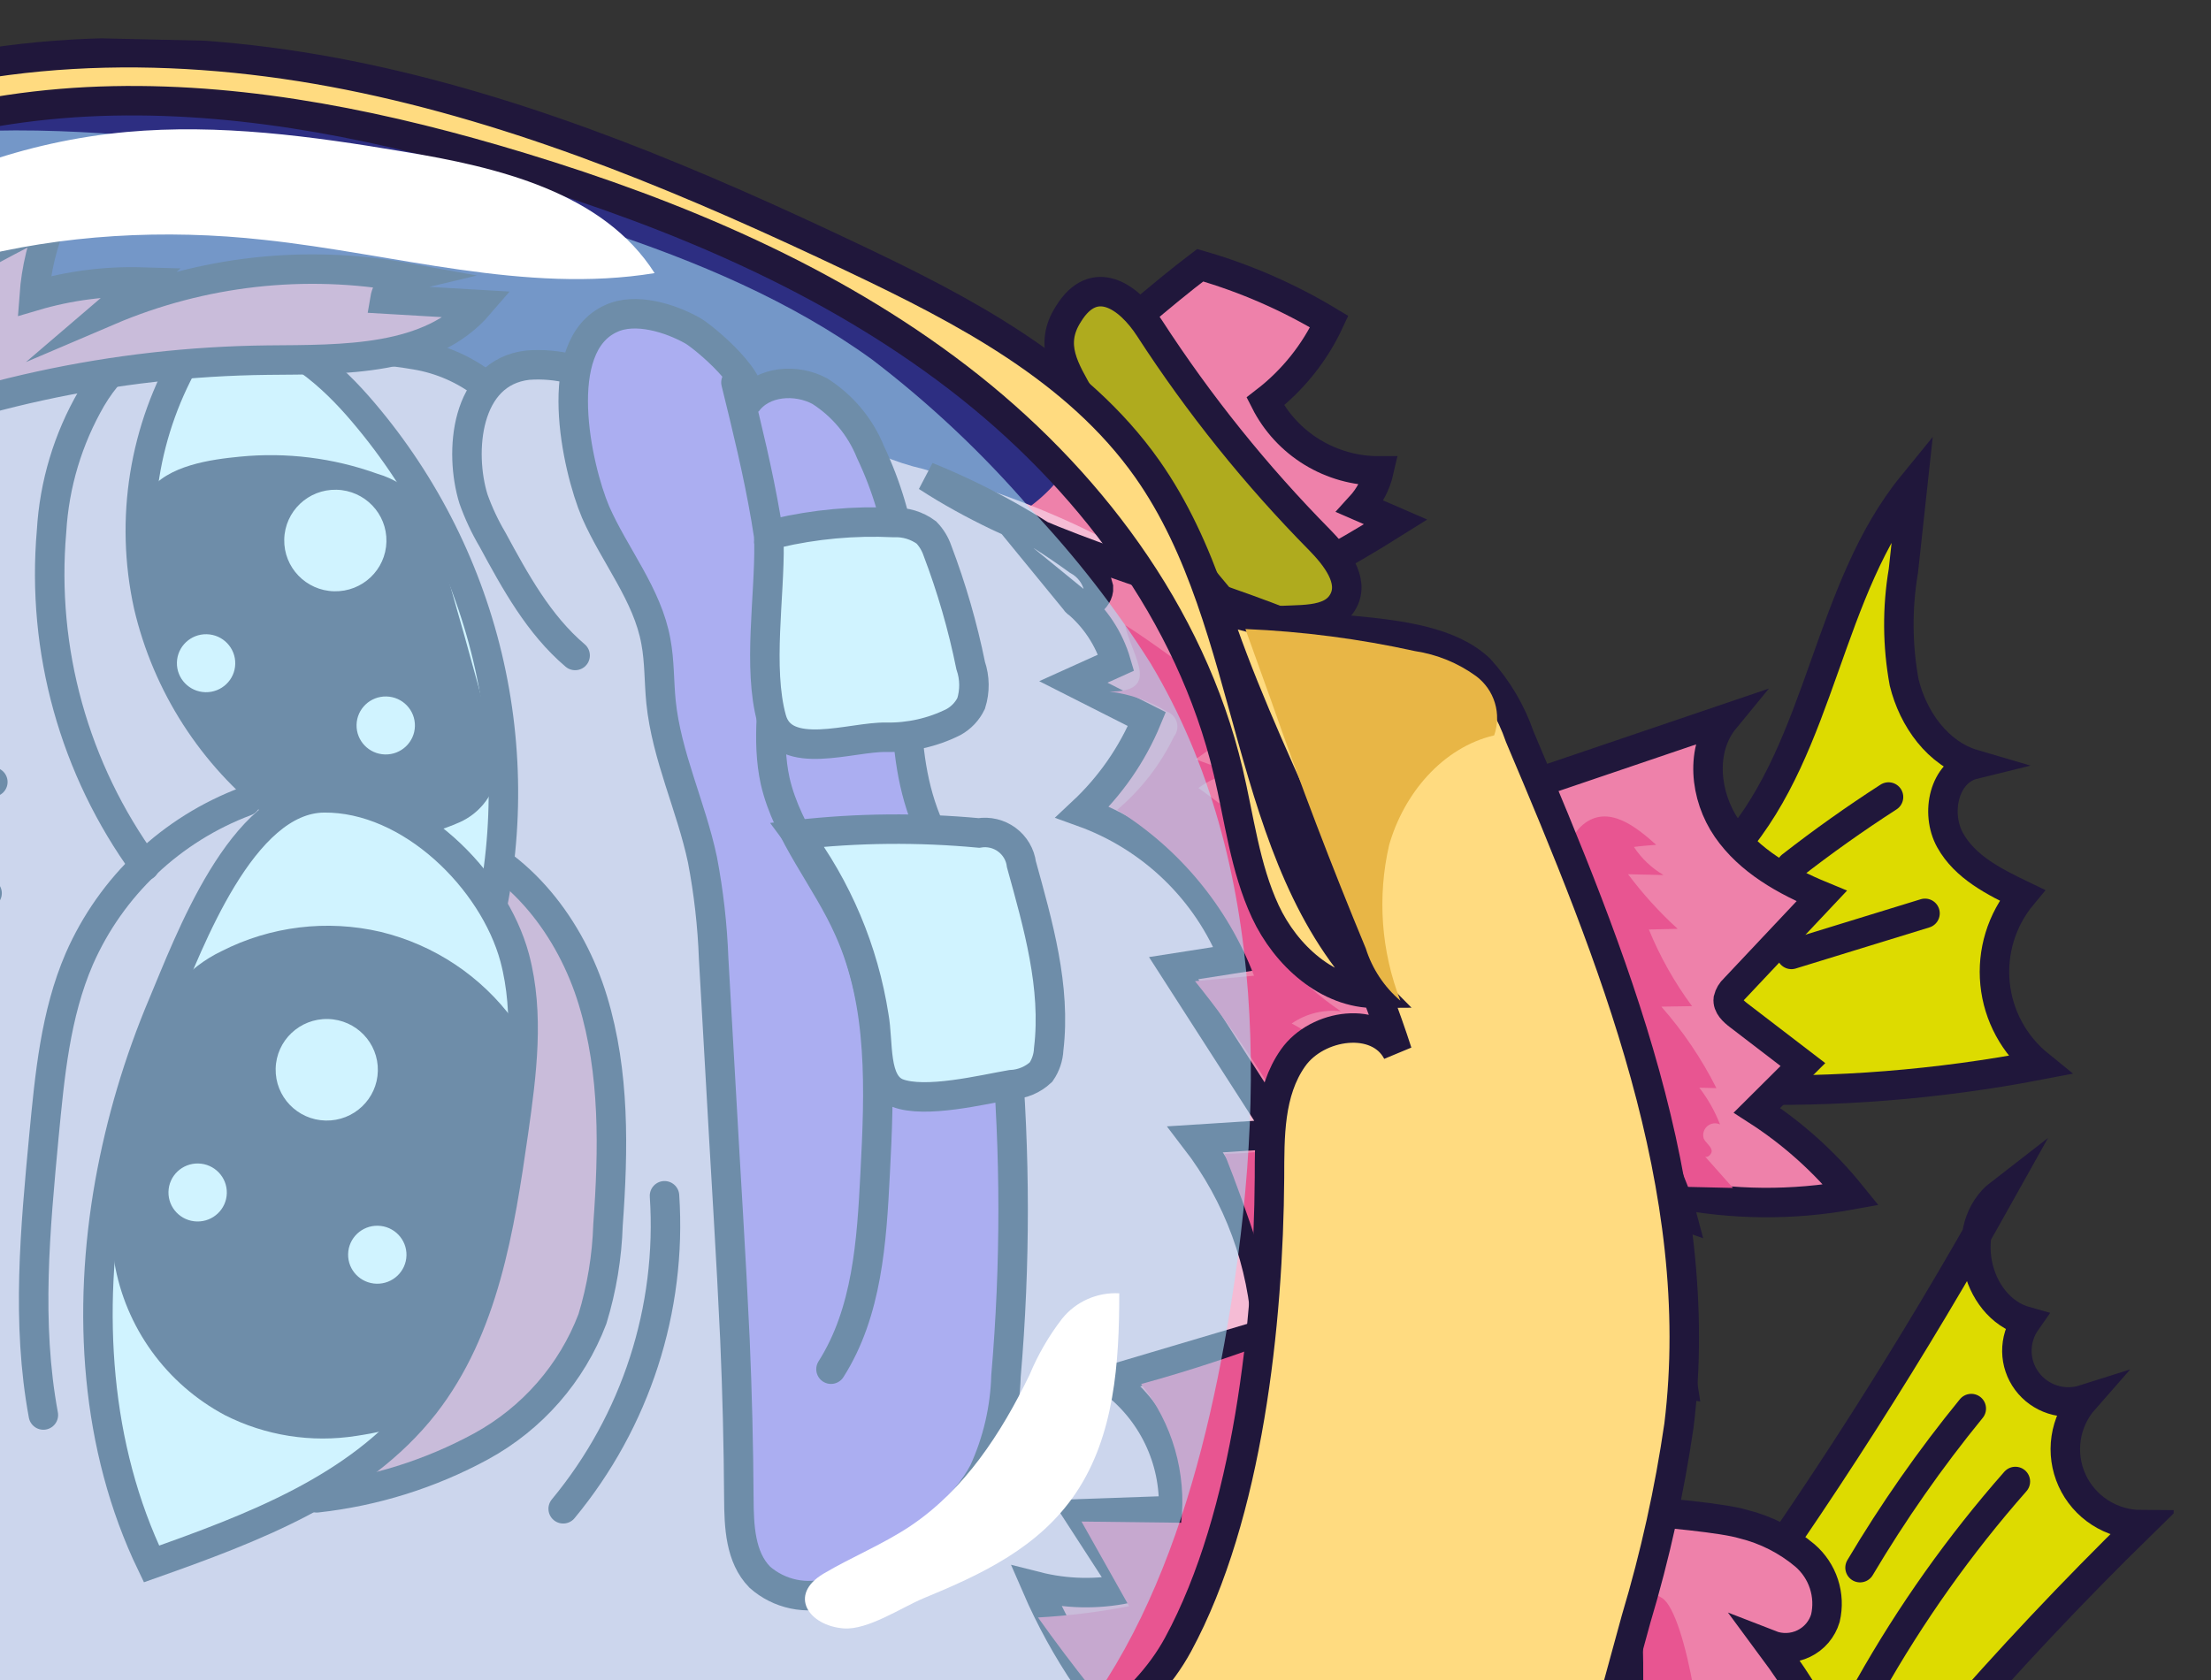 <svg width="150" height="114" viewBox="0 0 150 114" fill="none" xmlns="http://www.w3.org/2000/svg">
<rect x="0" y="0" width="150" height="114" fill="#333333" stroke="none"/>
<g clip-path="url(#clip0_5041_21265)">
<path d="M83.405 41.508C87.3 39.732 91.069 37.697 94.688 35.417L92.284 34.373C92.91 33.689 93.347 32.855 93.553 31.953C91.954 31.957 90.386 31.518 89.023 30.686C87.661 29.854 86.558 28.661 85.839 27.242C87.701 25.808 89.189 23.951 90.179 21.826C87.443 20.172 84.499 18.885 81.423 17.998C76.24 21.925 68.533 29.314 63.36 33.242" fill="#EE81AA"/>
<path d="M83.405 41.508C87.3 39.732 91.069 37.697 94.688 35.417L92.284 34.373C92.91 33.689 93.347 32.855 93.553 31.953C91.954 31.957 90.386 31.518 89.023 30.686C87.661 29.854 86.558 28.661 85.839 27.242C87.701 25.808 89.189 23.951 90.179 21.826C87.443 20.172 84.499 18.885 81.423 17.998C76.24 21.925 68.533 29.314 63.36 33.242" stroke="#20173B" stroke-width="2" stroke-miterlimit="10" stroke-linecap="round"/>
<path d="M78.002 22.292C81.348 27.455 85.214 32.266 89.54 36.651C90.645 37.782 91.887 39.371 91.143 40.769C90.313 42.346 88.013 41.967 86.229 42.162C85.574 42.324 84.887 42.308 84.24 42.117C83.888 41.92 83.583 41.65 83.346 41.326C79.518 36.91 76.159 32.113 73.322 27.011C72.235 25.072 71.132 23.414 72.485 21.305C74.21 18.496 76.557 20.046 78.002 22.292Z" fill="#AFAB1E" stroke="#20173B" stroke-width="2" stroke-miterlimit="10" stroke-linecap="round"/>
<path d="M7.532 5.628C23.414 4.766 38.987 10.246 53.209 17.337C59.832 20.644 66.319 24.348 71.931 29.174C72.359 29.459 72.672 29.883 72.817 30.373C72.854 30.892 72.689 31.404 72.355 31.805C70.286 34.878 66.606 36.563 62.934 37.105C59.262 37.647 55.513 37.171 51.817 36.761C30.694 34.391 9.407 33.817 -11.812 35.046C-16.089 35.293 -31.883 38.715 -31.795 30.862C-31.723 24.515 -22.582 17.077 -17.884 13.946C-10.318 8.955 -1.538 6.082 7.532 5.628Z" fill="#2D2E82"/>
<path d="M120.045 132.503C127.639 122.16 136.069 112.448 145.249 103.464C144.261 103.459 143.295 103.172 142.466 102.637C141.637 102.103 140.98 101.342 140.573 100.447C140.167 99.552 140.027 98.559 140.172 97.588C140.317 96.616 140.74 95.707 141.39 94.968C140.694 95.189 139.946 95.188 139.25 94.964C138.555 94.74 137.947 94.306 137.513 93.721C137.079 93.136 136.84 92.431 136.831 91.705C136.821 90.978 137.041 90.267 137.459 89.671C133.913 88.684 132.806 83.216 135.695 80.987C129.818 91.514 123.324 101.687 116.244 111.455" fill="#DDDB00"/>
<path d="M120.045 132.503C127.639 122.16 136.069 112.448 145.249 103.464C144.261 103.459 143.295 103.172 142.466 102.637C141.637 102.103 140.98 101.342 140.573 100.447C140.167 99.552 140.027 98.559 140.172 97.588C140.317 96.616 140.74 95.707 141.39 94.968C140.694 95.189 139.946 95.188 139.25 94.964C138.555 94.74 137.947 94.306 137.513 93.721C137.079 93.136 136.84 92.431 136.831 91.705C136.821 90.978 137.041 90.267 137.459 89.671C133.913 88.684 132.806 83.216 135.695 80.987C129.818 91.514 123.324 101.687 116.244 111.455" stroke="#20173B" stroke-width="2" stroke-miterlimit="10" stroke-linecap="round"/>
<path d="M136.728 100.53C132.947 104.825 129.629 109.501 126.826 114.481" stroke="#20173B" stroke-width="2" stroke-linecap="round" stroke-linejoin="round"/>
<path d="M133.737 95.582C130.955 98.989 128.433 102.597 126.19 106.376" stroke="#20173B" stroke-width="2" stroke-linecap="round" stroke-linejoin="round"/>
<path d="M102.526 132.285C106.612 135.226 111.214 138.316 116.237 137.768C116.57 135.182 115.945 132.563 114.48 130.399C116.631 131.063 118.844 131.508 121.085 131.729L116.311 122.124C119.434 122.169 122.539 121.646 125.473 120.582C123.983 117.425 122.183 114.422 120.101 111.616C120.465 111.758 120.855 111.824 121.246 111.809C121.636 111.794 122.02 111.698 122.371 111.528C122.723 111.358 123.035 111.117 123.288 110.82C123.54 110.523 123.728 110.178 123.839 109.805C124.019 109.037 123.985 108.234 123.74 107.484C123.495 106.734 123.048 106.064 122.448 105.547C121.236 104.528 119.803 103.8 118.262 103.42C115.634 102.625 102.882 101.917 100.138 101.773" fill="#EE81AA"/>
<path d="M102.526 132.285C106.612 135.226 111.214 138.316 116.237 137.768C116.57 135.182 115.945 132.563 114.48 130.399C116.631 131.063 118.844 131.508 121.085 131.729L116.311 122.124C119.434 122.169 122.539 121.646 125.473 120.582C123.983 117.425 122.183 114.422 120.101 111.616C120.465 111.758 120.855 111.824 121.246 111.809C121.636 111.794 122.02 111.698 122.371 111.528C122.723 111.358 123.035 111.117 123.288 110.82C123.54 110.523 123.728 110.178 123.839 109.805C124.019 109.037 123.985 108.234 123.74 107.484C123.495 106.734 123.048 106.064 122.448 105.547C121.236 104.528 119.803 103.8 118.262 103.42C115.634 102.625 102.882 101.917 100.138 101.773" stroke="#20173B" stroke-width="2" stroke-miterlimit="10" stroke-linecap="round"/>
<path d="M110.697 116.598C108.226 114.987 105.506 113.788 102.646 113.05C102.486 120.06 102.524 127.07 102.759 134.077C106.988 134.264 111.137 135.284 114.966 137.077C113.301 134.347 112.066 131.379 111.307 128.277L112.622 128.633C112.996 126.727 112.72 124.752 111.837 123.019L114.321 123.756C114.49 122.366 114.357 120.955 113.932 119.62C114.252 119.83 114.627 119.943 115.01 119.944C116.014 119.967 114.447 109.437 112.745 108.428C108.973 106.156 110.587 114.619 110.697 116.598Z" fill="#E85591"/>
<path d="M-35.231 96.635C-36.951 94.176 -38.301 91.481 -39.237 88.634C-40.29 84.782 -39.796 80.712 -39.295 76.759C-38.192 68.431 -37.084 59.875 -33.029 52.539C-30.675 48.646 -27.928 45.001 -24.831 41.66C-19.658 35.702 -14.187 29.522 -6.802 26.652C-3.691 25.554 -0.465 24.806 2.814 24.423C7.527 23.744 12.263 23.229 17.023 22.878C22.426 22.485 28.395 22.466 32.579 25.891C34.265 23.607 37.718 23.867 40.527 24.367L51.044 26.221C52.149 26.353 53.224 26.666 54.226 27.147C55.246 27.848 56.214 28.622 57.121 29.462C58.809 30.572 60.682 31.373 62.653 31.829C72.19 34.658 82.57 38.904 86.553 47.957C88.402 52.126 88.623 56.811 88.766 61.359C89.122 72.409 89.108 83.456 88.722 94.501C88.718 99.393 88.184 104.271 87.13 109.049C85.824 113.594 84.076 118.001 81.911 122.209C80.444 125.296 78.911 128.49 76.314 130.699C72.814 133.694 67.959 134.481 63.367 134.938C40.233 137.111 16.911 133.746 -4.649 125.124C-10.13 122.931 -16.941 120.653 -21.64 116.99C-24.24 114.953 -25.807 111.616 -27.533 108.883L-35.231 96.635Z" fill="#F5BCD5"/>
<path d="M117.548 73.934C124.519 74.146 131.492 73.591 138.339 72.277C137.499 71.597 136.802 70.759 136.289 69.81C135.775 68.862 135.456 67.822 135.349 66.751C135.242 65.679 135.349 64.597 135.665 63.567C135.981 62.537 136.498 61.579 137.188 60.749C135.31 59.845 133.316 58.847 132.299 57.01C131.282 55.172 131.885 52.365 133.913 51.867C131.465 51.149 129.794 48.789 129.184 46.317C128.723 43.814 128.704 41.251 129.129 38.742L129.764 32.897C123.952 40.021 123.63 50.535 117.612 57.509" fill="#DDDB00"/>
<path d="M117.548 73.934C124.519 74.146 131.492 73.591 138.339 72.277C137.499 71.597 136.802 70.759 136.289 69.81C135.775 68.862 135.456 67.822 135.349 66.751C135.242 65.679 135.349 64.597 135.665 63.567C135.981 62.537 136.498 61.579 137.188 60.749C135.31 59.845 133.316 58.847 132.299 57.01C131.282 55.172 131.885 52.365 133.913 51.867C131.465 51.149 129.794 48.789 129.184 46.317C128.723 43.814 128.704 41.251 129.129 38.742L129.764 32.897C123.952 40.021 123.63 50.535 117.612 57.509" stroke="#20173B" stroke-width="2" stroke-miterlimit="10" stroke-linecap="round"/>
<path d="M130.598 61.977L121.535 64.764" stroke="#20173B" stroke-width="2" stroke-linecap="round" stroke-linejoin="round"/>
<path d="M128.122 54.084C125.849 55.55 123.651 57.111 121.526 58.768" stroke="#20173B" stroke-width="2" stroke-linecap="round" stroke-linejoin="round"/>
<path d="M113.572 80.981C117.535 81.772 121.614 81.807 125.589 81.083C123.779 78.843 121.621 76.904 119.195 75.341L122.314 72.237L117.973 68.909C117.605 68.629 117.193 68.257 117.25 67.795C117.317 67.52 117.466 67.27 117.677 67.079L123.588 60.802C121.12 59.784 118.668 58.413 117.158 56.219C115.647 54.026 115.318 50.853 117.008 48.797L103.294 53.454" fill="#EE81AA"/>
<path d="M113.572 80.981C117.535 81.772 121.614 81.807 125.589 81.083C123.779 78.843 121.621 76.904 119.195 75.341L122.314 72.237L117.973 68.909C117.605 68.629 117.193 68.257 117.25 67.795C117.317 67.52 117.466 67.27 117.677 67.079L123.588 60.802C121.12 59.784 118.668 58.413 117.158 56.219C115.647 54.026 115.318 50.853 117.008 48.797L103.294 53.454" stroke="#20173B" stroke-width="2" stroke-miterlimit="10" stroke-linecap="round"/>
<path d="M30.441 56.79C35.304 58.452 38.742 63.002 40.227 67.898C41.713 72.793 41.621 78.007 41.249 83.114C41.181 85.28 40.825 87.428 40.191 89.502C38.788 93.186 36.11 96.25 32.637 98.147C29.186 100.023 25.398 101.209 21.487 101.638" fill="#EE81AA"/>
<path d="M30.441 56.79C35.304 58.452 38.742 63.002 40.227 67.898C41.713 72.793 41.621 78.007 41.249 83.114C41.181 85.28 40.825 87.428 40.191 89.502C38.788 93.186 36.11 96.25 32.637 98.147C29.186 100.023 25.398 101.209 21.487 101.638" stroke="#20173B" stroke-width="2" stroke-miterlimit="10" stroke-linecap="round"/>
<path d="M10.073 41.096C8.781 35.23 9.769 29.097 12.837 23.926C13.062 23.482 13.383 23.093 13.776 22.786C14.355 22.453 15.028 22.319 15.692 22.404C19.101 22.617 22.022 24.988 24.255 27.524C28.533 32.405 31.555 38.245 33.062 44.542C34.568 50.839 34.514 57.405 32.904 63.676C32.673 64.578 19.892 55.525 18.799 54.665C14.415 51.267 11.335 46.477 10.073 41.096Z" fill="white" stroke="#20173B" stroke-width="2" stroke-miterlimit="10" stroke-linecap="round"/>
<path d="M13.629 21.613C12.085 21.965 10.63 22.627 9.353 23.559C8.076 24.49 7.005 25.672 6.204 27.031C4.61 29.784 3.683 32.868 3.498 36.039C2.795 44.12 5.037 52.183 9.816 58.759" stroke="#20173B" stroke-width="2" stroke-linecap="round" stroke-linejoin="round"/>
<path d="M16.688 54.372C14.181 55.313 11.888 56.744 9.947 58.58C8.005 60.416 6.453 62.62 5.382 65.062C3.754 68.825 3.376 72.989 2.982 77.071C2.39 83.406 1.78 89.742 2.942 96.018" stroke="#20173B" stroke-width="2" stroke-linecap="round" stroke-linejoin="round"/>
<path d="M39.018 44.478C36.547 42.38 34.953 39.46 33.411 36.613C32.895 35.739 32.464 34.818 32.123 33.862C31.137 30.692 31.562 25.26 35.817 24.777C36.818 24.702 37.824 24.793 38.795 25.044" stroke="#20173B" stroke-width="2" stroke-linecap="round" stroke-linejoin="round"/>
<path d="M32.848 26.097C31.501 25.062 29.918 24.371 28.239 24.087C26.573 23.801 24.885 23.65 23.194 23.636C22.336 23.59 21.477 23.595 20.619 23.65" stroke="#20173B" stroke-width="2" stroke-linecap="round" stroke-linejoin="round"/>
<path d="M40.408 34.75C41.71 37.718 43.931 40.354 44.498 43.532C44.75 44.871 44.709 46.258 44.843 47.613C45.215 51.295 46.889 54.716 47.656 58.335C48.078 60.547 48.332 62.787 48.415 65.037L49.138 77.752L49.414 82.475C49.578 85.281 49.733 88.088 49.861 90.893C50.016 94.489 50.104 98.085 50.126 101.684C50.137 103.571 50.217 105.668 51.546 107.022C52.195 107.595 52.983 107.989 53.832 108.168C54.68 108.346 55.561 108.302 56.388 108.04C58.027 107.488 59.554 106.65 60.898 105.567C63.134 103.967 65.445 102.287 66.732 99.868C67.669 97.825 68.184 95.616 68.249 93.371C68.898 85.826 68.894 78.24 68.237 70.695C68.121 68.494 67.729 66.316 67.071 64.211C65.957 61.047 63.791 58.34 62.65 55.185C60.675 49.743 61.944 43.713 61.217 37.982C60.882 35.45 60.153 32.985 59.056 30.676C58.372 28.976 57.17 27.531 55.618 26.543C54.023 25.682 51.737 25.829 50.663 27.337C51.604 26.089 47.798 22.9 46.987 22.437C45.5 21.596 43.108 20.834 41.447 21.621C37.334 23.487 39.109 31.681 40.408 34.75Z" fill="#AA63E0" stroke="#20173B" stroke-width="2" stroke-miterlimit="10" stroke-linecap="round"/>
<path d="M49.928 25.951C51.431 32.053 52.942 38.246 52.635 44.516C52.488 47.352 51.984 50.225 52.587 52.987C53.417 56.634 56.086 59.643 57.596 63.078C59.907 68.201 59.663 74.055 59.371 79.663C59.139 84.239 58.838 89.039 56.377 92.91" stroke="#20173B" stroke-width="2" stroke-linecap="round" stroke-linejoin="round"/>
<path d="M68.581 73.606C69.345 73.573 70.072 73.268 70.627 72.746C70.942 72.287 71.121 71.751 71.146 71.197C71.653 66.973 70.426 62.745 69.297 58.656C69.254 58.325 69.144 58.005 68.974 57.717C68.804 57.429 68.578 57.178 68.308 56.979C68.038 56.779 67.731 56.636 67.404 56.558C67.077 56.48 66.738 56.467 66.406 56.522C62.308 56.139 58.182 56.179 54.092 56.64C56.806 60.265 58.59 64.493 59.287 68.958C59.62 70.78 59.238 73.492 60.875 74.165C62.766 74.897 66.639 73.942 68.581 73.606Z" fill="white" stroke="#20173B" stroke-width="2" stroke-miterlimit="10" stroke-linecap="round"/>
<path d="M60.111 50.029C61.703 50.06 63.278 49.704 64.698 48.991C65.215 48.702 65.63 48.262 65.886 47.73C66.148 46.892 66.137 45.994 65.853 45.163C65.314 42.504 64.558 39.893 63.595 37.356C63.438 36.899 63.183 36.481 62.847 36.132C62.204 35.658 61.417 35.419 60.617 35.456C57.95 35.329 55.278 35.573 52.679 36.182C52.596 36.184 52.515 36.206 52.442 36.244C52.369 36.282 52.306 36.337 52.257 36.403C52.208 36.469 52.175 36.545 52.16 36.626C52.145 36.706 52.148 36.789 52.17 36.868C52.225 40.443 51.402 45.341 52.346 48.773C53.154 51.73 57.794 49.977 60.111 50.029Z" fill="white" stroke="#20173B" stroke-width="2" stroke-miterlimit="10" stroke-linecap="round"/>
<path d="M-28.552 50.746C-26.218 53.372 -24.357 56.379 -23.051 59.633L-28.517 62.375C-26.053 63.619 -23.163 65.744 -23.908 68.385C-24.195 69.188 -24.654 69.92 -25.253 70.531L-32.24 78.762C-30.696 78.795 -29.192 79.261 -27.902 80.106C-26.613 80.95 -25.588 82.139 -24.947 83.536C-24.34 84.949 -24.148 86.504 -24.39 88.021C-24.633 89.538 -25.302 90.956 -26.32 92.112L-20.77 92.039L-21.727 105.986L-17.959 105.682C-17.225 108.959 -17.024 112.332 -17.366 115.673L-3.219 115.66C-3.838 117.686 -4.066 119.81 -3.891 121.921C2.64 123.317 9.46 122.223 15.217 118.856C14.777 121.483 15.165 124.182 16.327 126.582C20.758 124.854 24.82 122.309 28.299 119.082C29.15 122.241 30.321 125.307 31.796 128.232C32.819 124.691 34.226 121.272 35.99 118.032C39.272 122.491 43.567 126.117 48.526 128.613C48.411 125.955 48.722 123.296 49.445 120.734L65.25 127.235L60.415 118.735C66.371 118.588 72.331 118.8 78.261 119.369C74.9 115.989 72.205 112.015 70.315 107.65C72.318 108.158 74.411 108.206 76.435 107.79L73.156 102.726L79.614 102.502C79.685 100.787 79.331 99.082 78.583 97.535C77.836 95.989 76.717 94.649 75.326 93.633L85.939 90.483C85.711 85.706 84.023 81.111 81.101 77.311L86.85 76.943L79.623 65.695L83.735 65.053C82.828 62.764 81.44 60.693 79.665 58.977C77.89 57.262 75.767 55.941 73.439 55.104C75.329 53.335 76.819 51.186 77.808 48.8L72.819 46.274L75.724 44.962C75.245 43.325 74.279 41.87 72.953 40.789C73.459 41.409 74.581 40.663 74.526 39.864C74.436 39.474 74.264 39.108 74.021 38.79C73.778 38.472 73.47 38.209 73.117 38.017C69.952 35.719 66.517 33.813 62.888 32.342C75.109 40.312 92.14 40.683 101.756 51.623C104.932 55.233 106.957 59.688 108.616 64.188C110.816 70.143 112.456 76.285 114.095 82.454L107.703 80.213C111.158 84.049 113.404 88.809 114.162 93.902L108.297 92.97C109.757 99.95 110.491 107.061 110.487 114.19C107.865 113.281 105.128 112.739 102.355 112.58C102.801 119.861 102.634 127.167 101.857 134.42C99.548 132.33 96.764 130.829 93.743 130.044C93.157 134.176 92.258 138.257 91.055 142.255C89.014 140.488 86.587 139.219 83.966 138.547C83.858 142.026 83.163 145.463 81.909 148.713C80.917 146.166 79.578 143.767 77.928 141.584L70.511 150.24C68.627 149.969 66.704 150.287 65.01 151.15C63.316 152.014 61.934 153.379 61.056 155.058C56.688 151.061 51.348 148.266 45.561 146.949C46.015 147.089 46.432 147.328 46.782 147.648C47.132 147.968 47.406 148.362 47.584 148.8C47.762 149.238 47.839 149.71 47.811 150.182C47.782 150.654 47.648 151.113 47.419 151.527L38.326 146.031L35.765 160.667C32.892 158.978 30.904 156.112 28.173 154.208C25.442 152.305 21.158 151.69 19.126 154.328L18.478 145.923L6.323 148.657L6.694 145.609C1.807 148.24 -3.597 149.785 -9.144 150.137C-9.899 146.631 -10.228 143.049 -10.124 139.466C-12.794 143.414 -16.295 146.738 -20.385 149.209C-23.842 141.735 -26.088 133.764 -27.038 125.593C-30.578 127.157 -34.443 127.859 -38.311 127.639L-32.368 120.791C-39.256 119.661 -45.654 116.53 -50.754 111.791C-47.864 110.865 -44.781 110.704 -41.808 111.323C-48.237 102.243 -54.054 92.751 -59.222 82.908C-56.77 84.284 -54.051 85.126 -51.247 85.376C-53.636 78.899 -55.049 73.234 -57.448 66.758L-50.353 72.598C-51.194 63.846 -51.087 55.03 -50.036 46.301C-48.471 50.401 -46.106 54.154 -43.078 57.344C-41.157 48.765 -37.321 40.725 -31.854 33.818C-32.097 34.682 -32.144 35.59 -31.992 36.474C-31.84 37.359 -31.493 38.2 -30.976 38.935C-26.149 33.701 -20.674 29.096 -14.682 25.23C-15.837 27.282 -16.402 29.61 -16.314 31.959C-13.138 23.578 -4.433 18.834 3.609 14.79C2.887 16.472 2.452 18.261 2.32 20.085C4.694 19.383 7.166 19.063 9.643 19.136L7.362 21.089C13.701 18.381 20.704 17.594 27.492 18.827C27.144 18.91 26.827 19.093 26.583 19.354C26.338 19.614 26.176 19.941 26.117 20.292L32.498 20.665C29.178 24.535 23.286 24.391 18.146 24.437C7.744 24.555 -2.523 26.791 -12.021 31.005L-9.375 31.855L-15.53 33.973C-15.128 34.771 -14.481 35.421 -13.683 35.829L-19.466 38.89C-18.688 40.313 -17.615 41.555 -16.318 42.535C-17.054 42.01 -27.658 49.923 -28.552 50.746Z" fill="#EE81AA" stroke="#20173B" stroke-width="2" stroke-miterlimit="10" stroke-linecap="round"/>
<path d="M25.591 32.144C26.737 32.475 27.762 33.128 28.542 34.026C29.005 34.718 29.34 35.488 29.531 36.297C30.881 40.833 32.161 45.398 33.371 49.991C33.68 50.887 33.789 51.84 33.691 52.783C33.534 53.437 33.23 54.047 32.8 54.567C32.371 55.087 31.828 55.503 31.213 55.783C29.979 56.338 28.665 56.697 27.319 56.846C25.785 57.179 24.203 57.23 22.652 56.993C20.227 56.475 18.316 54.636 16.771 52.714C13.573 48.721 11.316 44.067 10.164 39.094C9.773 37.407 8.945 34.912 10.085 33.36C11.367 31.575 14.306 31.179 16.272 30.988C19.426 30.677 22.611 31.072 25.591 32.144Z" fill="#20173B"/>
<path d="M7.444 80.293C5.905 88.965 6.452 98.184 10.278 106.126C17.114 103.706 24.322 101.004 28.777 95.337C32.838 90.142 33.907 83.3 34.841 76.782C35.395 72.867 35.935 68.816 34.918 64.992C33.487 59.69 27.865 54.083 21.977 54.139C16.391 54.193 12.819 63.953 11.053 68.139C9.402 72.045 8.192 76.121 7.444 80.293Z" fill="white" stroke="#20173B" stroke-width="2" stroke-miterlimit="10" stroke-linecap="round"/>
<path d="M15.254 96.026C13.293 94.98 11.598 93.503 10.299 91.706C9 89.909 8.132 87.841 7.76 85.66C7.442 83.19 7.545 80.684 8.066 78.248C8.588 75.419 9.369 72.644 10.4 69.957C10.774 68.845 11.322 67.799 12.022 66.855C12.848 65.885 13.871 65.099 15.023 64.547C18.351 62.849 22.179 62.384 25.822 63.233C29.457 64.112 32.659 66.246 34.857 69.254C35.267 69.778 35.563 70.381 35.73 71.024C35.799 71.579 35.786 72.141 35.691 72.692C35.5 75.513 35.089 78.315 34.46 81.072C33.385 84.733 31.934 88.274 30.13 91.64C29.489 92.941 28.922 94.978 27.967 96.054C27.151 96.987 25.384 97.246 24.175 97.436C21.126 97.915 18.003 97.422 15.254 96.026Z" fill="#20173B"/>
<path d="M-0.877 60.611L-8.471 66.216C-10.467 67.532 -12.239 69.157 -13.719 71.03C-16.549 75.047 -16.423 80.347 -16.179 85.241" stroke="#20173B" stroke-width="2" stroke-linecap="round" stroke-linejoin="round"/>
<path d="M-0.486 53.064C-3.063 54.177 -5.905 54.537 -8.681 54.101C-11.456 53.665 -14.049 52.451 -16.155 50.602" stroke="#20173B" stroke-width="2" stroke-linecap="round" stroke-linejoin="round"/>
<path d="M38.208 102.382C43.135 96.43 45.593 88.834 45.082 81.142" stroke="#20173B" stroke-width="2" stroke-linecap="round" stroke-linejoin="round"/>
<path d="M25.634 72.671C25.678 70.769 24.161 69.191 22.247 69.147C20.332 69.104 18.745 70.611 18.702 72.513C18.658 74.416 20.175 75.994 22.089 76.037C24.004 76.081 25.591 74.574 25.634 72.671Z" fill="white"/>
<path d="M15.388 80.964C15.412 79.877 14.546 78.976 13.453 78.951C12.36 78.926 11.454 79.787 11.429 80.874C11.404 81.96 12.27 82.861 13.363 82.886C14.457 82.911 15.363 82.05 15.388 80.964Z" fill="white"/>
<path d="M27.576 85.187C27.601 84.101 26.734 83.2 25.641 83.175C24.548 83.15 23.642 84.011 23.617 85.097C23.592 86.184 24.458 87.085 25.551 87.109C26.645 87.134 27.551 86.274 27.576 85.187Z" fill="white"/>
<path d="M26.216 36.757C26.26 34.855 24.743 33.277 22.829 33.233C20.914 33.189 19.327 34.696 19.284 36.599C19.24 38.502 20.757 40.079 22.671 40.123C24.586 40.167 26.173 38.66 26.216 36.757Z" fill="white"/>
<path d="M15.96 45.049C15.985 43.963 15.119 43.062 14.026 43.037C12.933 43.012 12.026 43.873 12.002 44.959C11.977 46.045 12.843 46.946 13.936 46.971C15.029 46.996 15.936 46.136 15.96 45.049Z" fill="white"/>
<path d="M28.149 49.273C28.173 48.186 27.307 47.285 26.214 47.261C25.121 47.236 24.214 48.096 24.19 49.183C24.165 50.269 25.031 51.17 26.124 51.195C27.218 51.22 28.124 50.359 28.149 49.273Z" fill="white"/>
<path d="M82.826 46.874C82.529 46.831 82.226 46.861 81.944 46.962C81.661 47.063 81.408 47.232 81.207 47.454C82.102 48.253 83.15 48.866 84.287 49.257L81.114 51.524L83.739 52.491C82.855 52.597 82.016 52.935 81.307 53.47C84.933 56.092 88.372 58.962 91.598 62.058C90.19 61.645 88.717 61.494 87.254 61.614C88.366 62.615 89.354 63.742 90.199 64.974L86.895 64.981C88.078 66.373 89.447 67.597 90.964 68.62C89.789 68.486 88.605 68.781 87.632 69.451L91.913 71.834C91.026 72.158 90.238 72.702 89.623 73.415C91.96 74.902 94.028 76.77 95.739 78.942L88.909 81.081C91.243 83.407 93.325 85.969 95.124 88.724L91.362 88.783C92.158 89.615 92.742 90.623 93.066 91.725C92.151 91.373 91.141 91.349 90.21 91.659L91.526 94.401C91.611 94.525 91.665 94.667 91.686 94.815C91.706 94.964 91.692 95.115 91.643 95.257C91.565 95.367 91.463 95.459 91.345 95.525C91.227 95.592 91.095 95.631 90.959 95.64L84.767 97.032C87.201 98.276 89.118 100.329 90.184 102.833C87.694 103.338 85.24 104.003 82.837 104.824C84.094 106.323 84.929 108.126 85.255 110.05C83.32 109.994 81.39 110.256 79.542 110.827L80.04 113.033L78.12 113.152C81.517 116.713 84.368 120.751 86.581 125.137L78.192 124.809L79.936 126.364L75.465 125.146L78.799 128.995C72.168 129.225 66.516 124.543 61.578 120.14L77.91 119.152C75.241 116.161 72.741 113.024 70.422 109.757C72.496 109.643 74.561 109.387 76.6 108.991L73.372 103.248L80.133 103.33C80.514 99.959 79.538 96.575 77.418 93.916C80.711 93.011 83.955 91.941 87.138 90.709C86.037 86.495 84.68 82.351 83.077 78.299C84.863 78.259 86.642 78.063 88.393 77.713C86.321 73.776 83.869 70.047 81.072 66.58L85.078 66.209C83.297 61.553 80.035 57.603 75.788 54.958C77.408 53.586 78.722 51.892 79.643 49.985C79.751 49.849 79.824 49.689 79.858 49.519C79.891 49.349 79.884 49.174 79.836 49.007C79.788 48.841 79.701 48.688 79.582 48.561C79.464 48.434 79.317 48.337 79.153 48.278C77.971 47.555 76.646 47.095 75.268 46.928C78.873 46.956 76.74 44.44 76.33 42.417C78.507 43.791 80.577 45.471 82.826 46.874Z" fill="#E85591"/>
<path d="M112.86 59.378L110.452 59.323C111.454 60.66 112.581 61.901 113.817 63.028L111.863 63.074C112.62 64.921 113.604 66.668 114.793 68.275L112.711 68.308C114.187 69.986 115.442 71.843 116.446 73.836L115.287 73.809C115.872 74.569 116.345 75.407 116.691 76.3C116.55 76.235 116.393 76.211 116.24 76.232C116.086 76.254 115.942 76.319 115.825 76.42C115.708 76.521 115.623 76.653 115.58 76.801C115.537 76.949 115.538 77.106 115.583 77.254C115.713 77.538 116.019 77.718 116.113 78.019C116.206 78.32 115.751 78.682 115.611 78.406L117.569 80.61L114.522 80.54C113.689 78.523 113.085 76.419 112.721 74.268C111.682 69.676 110.127 65.213 108.087 60.965C107.346 59.433 105.649 57.426 107.38 55.969C109.11 54.512 111.089 56.19 112.359 57.326C111.865 57.369 111.344 57.402 110.85 57.472C111.364 58.253 112.052 58.905 112.86 59.378Z" fill="#E85591"/>
<g style="mix-blend-mode:lighten" opacity="0.56">
<path d="M-33.319 51.227C-33.527 42.75 -33.664 33.985 -30.156 26.201C-27.293 19.936 -22.262 14.901 -15.978 12.012C-8.913 8.79 -0.858 8.557 6.907 9.042C18.421 9.77 29.794 11.965 40.745 15.574C47.25 17.718 53.65 20.404 59.172 24.402C63.087 27.394 66.68 30.78 69.893 34.506C72.945 37.735 75.676 41.248 78.05 44.996C86.201 58.597 85.876 75.606 83.057 91.188C80.771 103.78 76.202 117.236 65.234 123.942C56.904 129.022 46.596 129.186 36.821 129.199C26.307 129.204 15.475 129.157 5.735 125.206C-0.141 122.662 -5.544 119.15 -10.246 114.819C-18.637 107.371 -25.786 98.32 -29.865 87.877C-34.357 76.346 -33.031 63.415 -33.319 51.227Z" fill="#ABE9FF"/>
</g>
<path d="M51.578 125.254C40.381 126.758 29.002 125.501 17.837 124.031C13.605 123.481 9.284 122.865 5.467 120.964C1.857 119.168 -1.125 116.279 -4.028 113.491C-10.278 107.435 -16.6 101.295 -21.288 93.959C-32.541 76.342 -33.032 53.863 -29.278 33.332C-28.62 29.719 -27.835 26.109 -26.065 22.939C-24.239 19.823 -21.756 17.138 -18.785 15.068C-11.23 9.544 -1.727 7.04 7.66 6.846C17.046 6.652 26.347 8.615 35.321 11.341C45.889 14.557 56.258 18.921 64.994 25.623C73.731 32.326 80.783 41.63 83.322 52.346C84.08 55.547 84.46 58.884 85.843 61.854C87.227 64.825 90.079 67.439 93.383 67.405C84.158 58.124 85.363 42.496 77.822 31.803C73.066 25.064 65.399 21.061 57.932 17.517C47.269 12.448 36.314 7.79 24.752 5.331C13.19 2.872 0.927 2.738 -10.232 6.592C-19.118 9.664 -26.955 15.127 -34.573 20.613C-39.213 23.963 -43.855 27.422 -47.363 31.958C-51.126 36.861 -53.25 42.763 -55.045 48.663C-56.982 55.087 -58.56 61.613 -59.772 68.211C-61.285 75.858 -61.977 83.644 -61.835 91.438C-61.32 104.058 -57.832 116.383 -51.651 127.421C-45.47 138.458 -36.77 147.901 -26.249 154.989C-15.6 161.887 -3.472 166.205 9.16 167.596C21.792 168.987 34.575 167.412 46.482 162.998C52.903 160.406 59.133 157.369 65.125 153.908C76.059 147.881 87.073 141.574 99.243 138.614C100.514 138.43 101.718 137.93 102.744 137.161C103.663 136.155 104.277 134.911 104.514 133.573L110.996 109.866C112.286 105.559 113.259 101.164 113.907 96.717C115.87 80.662 109.404 64.868 103.108 50.003C102.523 48.305 101.599 46.742 100.392 45.406C96.498 41.689 87.045 43.578 82.331 40.985C85.579 51.036 91.551 61.322 94.798 71.392C93.504 68.886 89.366 69.454 87.725 71.784C86.084 74.114 86.134 77.117 86.125 79.911C86.057 89.705 84.691 102.79 79.926 111.588C75.162 120.386 60.531 124.044 51.578 125.254Z" fill="#FFDB80" stroke="#20173B" stroke-width="2" stroke-miterlimit="10" stroke-linecap="round"/>
<path d="M-45.276 134.111C-37.157 144.681 -29.828 151.461 -17.536 158.326C-12.932 160.825 -8.052 162.784 -2.993 164.164C2.181 165.35 7.432 166.182 12.721 166.654C17.846 167.068 23.001 166.915 28.091 166.197C40.497 164.485 52.671 160.155 62.361 152.258C53.978 153.518 45.557 154.438 37.099 155.019C31.268 155.495 25.412 155.568 19.571 155.236C1.947 153.938 -14.732 146.807 -27.8 134.981C-40.797 123.075 -49.409 107.187 -52.261 89.851C-52.724 86.938 -53.041 84.01 -53.614 81.122C-54.395 76.942 -55.454 72.819 -56.782 68.778C-59.531 72.443 -59.184 80.841 -59.36 85.372C-59.574 91.086 -59.231 96.808 -58.335 102.457C-56.587 113.844 -52.34 124.906 -45.276 134.111Z" fill="#F9E4BB"/>
<path d="M86.208 47.459C88.196 53.152 90.346 58.786 92.659 64.359C93.092 65.736 93.905 66.964 95.005 67.905C93.699 64.536 93.433 60.857 94.243 57.339C95.234 53.869 97.852 50.727 101.367 49.9C101.619 49.188 101.636 48.415 101.416 47.693C101.196 46.97 100.751 46.336 100.144 45.881C98.918 44.991 97.495 44.408 95.994 44.181C92.212 43.347 88.362 42.847 84.492 42.685" fill="#E8B646"/>
<path d="M8.597 8.954C14.871 8.389 21.167 9.241 27.377 10.289C33.805 11.343 40.931 13.056 44.411 18.533C35.635 19.965 26.771 17.223 17.931 16.278C4.503 14.783 -10.067 17.753 -19.736 27.137C-20.324 27.705 -20.778 24.003 -20.566 23.49C-20.112 22.403 -18.919 22.548 -18.174 21.858C-15.795 19.644 -13.257 17.608 -10.578 15.764C-4.864 11.929 1.731 9.587 8.597 8.954Z" fill="white"/>
<path d="M72.997 101.299C75.604 97.412 75.936 92.477 75.934 87.76C75.195 87.719 74.457 87.854 73.782 88.154C73.107 88.454 72.514 88.911 72.052 89.486C71.154 90.653 70.413 91.932 69.848 93.29C67.932 97.255 65.436 101.081 61.784 103.537C59.93 104.783 57.802 105.641 55.869 106.785C53.435 108.236 54.875 110.318 57.235 110.499C58.857 110.627 61.164 109.083 62.611 108.472C66.6 106.831 70.512 105.006 72.997 101.299Z" fill="white"/>
</g>
<defs>
<clipPath id="clip0_5041_21265">
<rect width="166.125" height="218.983" fill="white" transform="translate(-73.04 166.947) rotate(-88.693)"/>
</clipPath>
</defs>
</svg>
